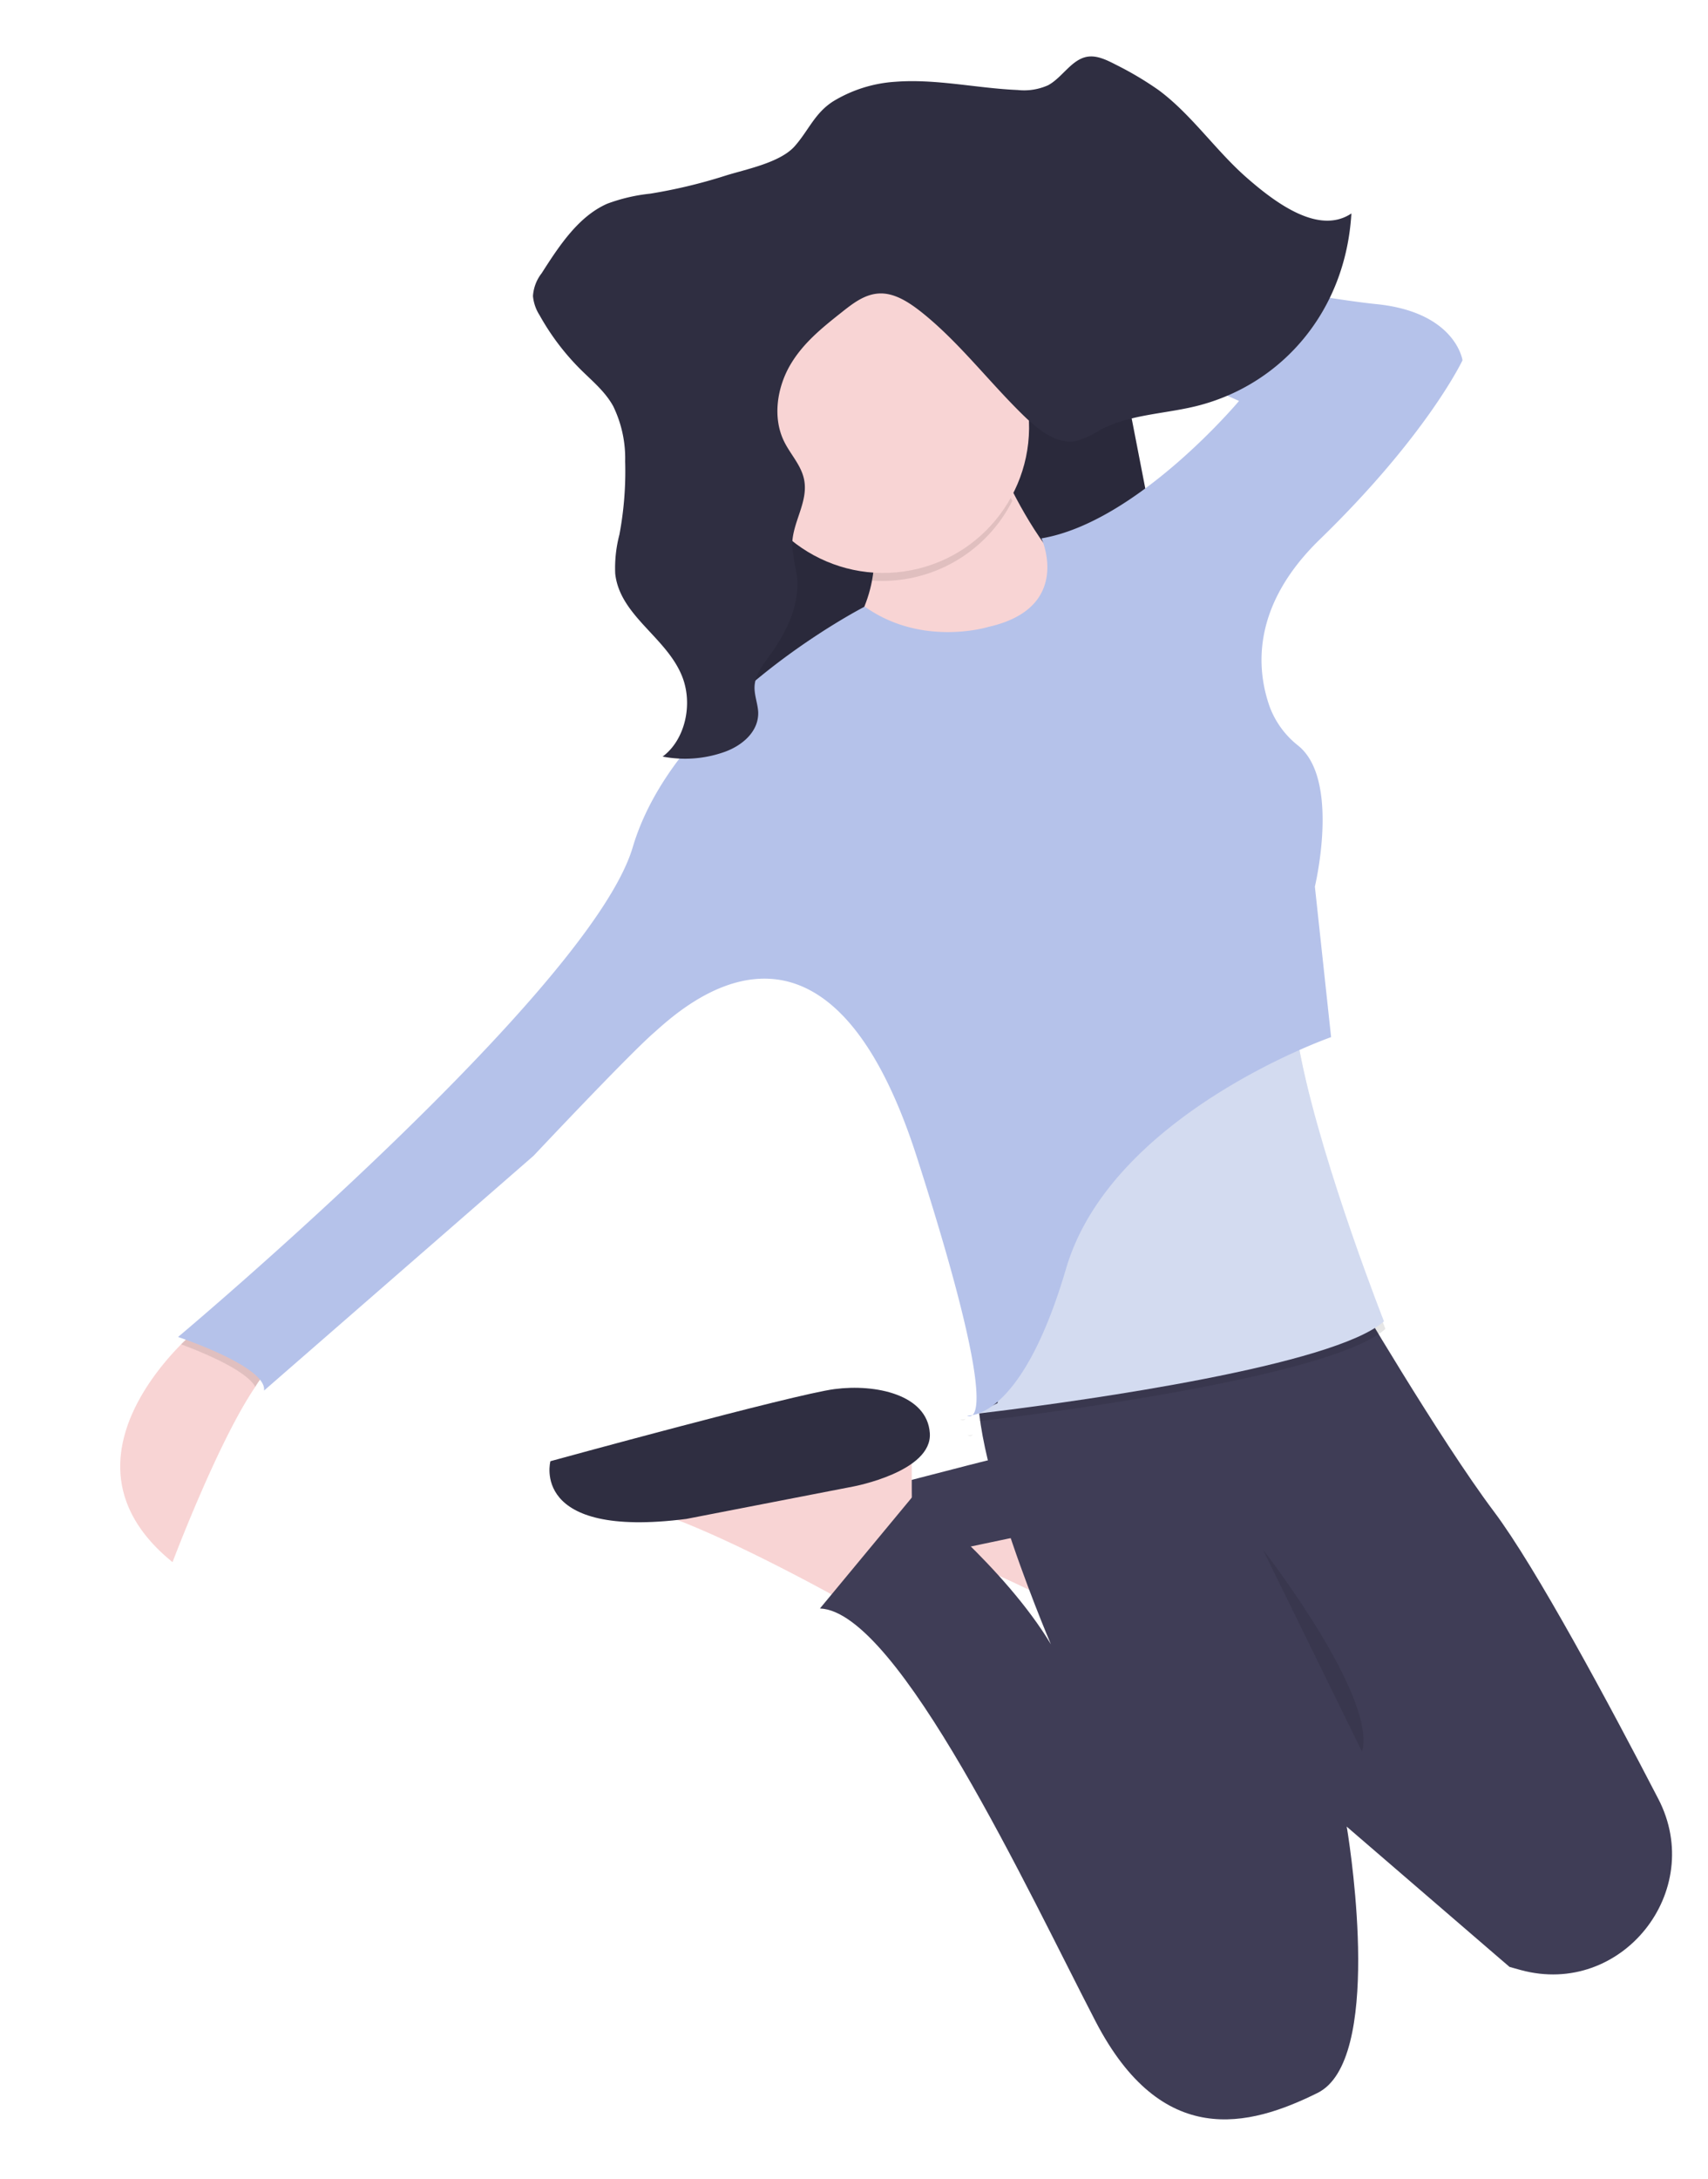 <svg xmlns="http://www.w3.org/2000/svg" xmlns:xlink="http://www.w3.org/1999/xlink" width="248.208" height="316.532" viewBox="0 0 248.208 316.532"><defs><linearGradient id="linear-gradient" x1=".505" x2=".505" y1="1.007" gradientUnits="objectBoundingBox"><stop offset="0" stop-color="gray" stop-opacity=".251"/><stop offset=".54" stop-color="gray" stop-opacity=".122"/><stop offset="1" stop-color="gray" stop-opacity=".102"/></linearGradient></defs><g id="Group_1" data-name="Group 1" transform="translate(-128.759 17.098)"><rect id="Rectangle_77" width="3.785" height="18.307" fill="#3f3d56" data-name="Rectangle 77" rx="1.276" transform="translate(287.945 23.197) rotate(-11)"/><rect id="Rectangle_78" width="4.265" height="31.863" fill="#3f3d56" data-name="Rectangle 78" rx="1.276" transform="translate(294.207 56.13) rotate(-11)"/><rect id="Rectangle_79" width="4.059" height="32.137" fill="#3f3d56" data-name="Rectangle 79" rx="1.276" transform="translate(302.481 98.339) rotate(-11)"/><path id="Path_190" fill="url(#linear-gradient)" d="M0,0A.7.7,0,0,0,.83.107,2.943,2.943,0,0,1,0,0Z" data-name="Path 190" transform="translate(269.32 191.355) rotate(-11)"/><path id="Path_192" fill="#f8d4d4" d="M43.471,0l-.819,4.463L42.02,7.877l-1.15,6.245L29.721,21.927s-1.005-.86-2.663-2.216C22.489,15.948,12.885,8.288,5.834,4.175A23.753,23.753,0,0,0,0,1.487Z" data-name="Path 192" transform="translate(259.796 205.712) rotate(-11)"/><path id="Path_194" fill="#3f3d56" d="M44.318,12.282s13,2.231,13.761-3.32S51.388.41,45.072.037.849,2.268.849,2.268s-6.686,8.918,17.462,10.41Z" data-name="Path 194" transform="translate(249.226 198.636) rotate(-11)"/><rect id="Rectangle_82" width="68.005" height="80.639" fill="#2f2e41" data-name="Rectangle 82" transform="translate(221.269 29.959) rotate(-11)"/><rect id="Rectangle_83" width="68.005" height="80.639" data-name="Rectangle 83" opacity=".1" transform="translate(221.339 30.318) rotate(-11)"/><path id="Path_198" fill="#f8d4d4" d="M25.9,6.7a10.913,10.913,0,0,0-4.142,2.932C14.9,16.42,5.088,32.343,5.088,32.343-7.462,17.39,6.426,5.582,12.345,1.523,13.785.541,14.751,0,14.751,0Z" data-name="Path 198" transform="translate(142.668 179.037) rotate(-11)"/><path id="Path_199" fill="#f8d4d4" d="M36.043,0s3.346,23.41,14.865,28.984S36.043,44.976,36.043,44.976L0,31.588S20.44,24.9,16.35,5.2Z" data-name="Path 199" transform="translate(236.89 52.85) rotate(-11)"/><path id="Path_200" fill="#f8d4d4" d="M43.508,0l-.815,4.448L42.03,7.875l-1.15,6.245-11.149,7.8s-1.005-.853-2.663-2.208C22.5,15.947,12.9,8.286,5.834,4.174A23.6,23.6,0,0,0,0,1.486Z" data-name="Path 200" transform="translate(218.498 199.899) rotate(-11)"/><path id="Path_202" fill="#2f2e41" d="M43.03,14.445S54.7,14.527,55.4,8.96,49.041.408,43.03.035.5,2.439.5,2.439s-5.181,10.515,17.79,12Z" data-name="Path 202" transform="translate(207.79 192.853) rotate(-11)"/><path id="Path_204" fill="#3f3d56" d="M89.962,101.836c-.51-.251-1.021-.51-1.523-.761l-1.371-1.729-17.98-22.8v.4c-.122,3.808-1.416,33.98-11.514,36.767-10.776,2.97-23.775,3.716-29.7-16.35S11.119,33.446,0,30.842L16.54,17.279s10.951,12.809,15.413,25.07c-.167-.761-7.73-36.1-1.523-42.349H84.694s8.377,23.859,14.119,35.678c4.47,9.177,11.179,30.873,15.5,45.555C118.588,95.728,103.563,108.53,89.962,101.836Z" data-name="Path 204" transform="translate(242.03 186.268) rotate(-11)"/><path id="Path_205" d="M60.518,52.029C52.141,56.986,15.366,54.965,3.4,54.161l-3.26-.236c-.35,0,.053-.2.053-.2l.335-3.374L9.449,27.69,57.2,0c-.968,2.917-1.287,7.38-1.211,12.489C56.208,28.908,60.518,52.029,60.518,52.029Z" data-name="Path 205" opacity=".1" transform="translate(260.759 136.409) rotate(-11)"/><path id="Path_206" fill="#d3dbf0" d="M60.916,52.005C52.539,56.963,15.764,54.941,3.8,54.138l-3.26-.229L0,53.863l.594-.152L3.53,52.95,9.843,27.682,57.591,0c-.967,2.917-1.287,7.38-1.211,12.489C56.605,28.893,60.916,52.005,60.916,52.005Z" data-name="Path 206" transform="translate(260.16 135.409) rotate(-11)"/><path id="Path_208" d="M2.406,0,13.555,6.686A10.914,10.914,0,0,0,9.413,9.618C8.484,6.907,2.653,3.122,0,1.508,1.439.541,2.406,0,2.406,0Z" data-name="Path 208" opacity=".1" transform="translate(154.789 176.698) rotate(-11)"/><path id="Path_209" d="M.761.107A.662.662,0,0,1,0,0,2.642,2.642,0,0,0,.761.107Z" data-name="Path 209" opacity=".1" transform="translate(268.311 189.076) rotate(-11)"/><path id="Path_210" fill="#b5c2ea" d="M135.295,56.833s-10.037,1.112-17.1-6.321c0,0-29.7,8.552-39.76,27.872S0,135.614,0,135.614s11.9,6.686,10.776,10.029L55.744,119.63s15.992-11.514,20.432-14.119,28.992-18.581,34.193,24.895,0,38.275,0,38.275,7.433,2.6,18.208-18.208,44.215-25.641,44.215-25.641l1.858-21.917s6.633-14.53,1.523-20.561a12.946,12.946,0,0,1-2.978-6.29c-.845-5.567,0-14.842,11.834-22.549,18.208-11.9,25.268-21.551,25.268-21.551s.373-7.067-10.776-10.41S143.043,0,143.043,0L141.52,6.321l35.77,25.245S159.454,46.035,145.3,45.684C145.3,45.684,147.928,56.46,135.295,56.833Z" data-name="Path 210" transform="translate(128.76 43.985) rotate(-11)"/><path id="Path_211" d="M22.2,9.081A72.58,72.58,0,0,1,20.143,0L.449,5.2A21.591,21.591,0,0,1,0,16.565,21.179,21.179,0,0,0,22.2,9.078Z" data-name="Path 211" opacity=".1" transform="translate(252.344 50.975) rotate(-11)"/><ellipse id="Ellipse_10" cx="21.179" cy="21.179" fill="#f8d4d4" data-name="Ellipse 10" rx="21.179" ry="21.179" transform="translate(232.292 28.197) rotate(-11)"/><path id="Path_213" d="M0,0S12.261,24.156,8.544,31.581" data-name="Path 213" opacity=".1" transform="translate(312.28 207.976) rotate(-11)"/><path id="Path_221" fill="#2f2e41" d="M57.637.16C63.515.83,69.1,3.35,74.886,4.729a8.56,8.56,0,0,0,4.463.167c2.246-.693,4.074-3.046,6.4-2.978,1.434.046,2.7,1.021,3.884,1.957a47.776,47.776,0,0,1,5.331,4.752c3.99,4.333,6.465,10.167,10.105,14.881s8.831,10.242,14,8.08C115.556,45.3,104.585,53.871,92.119,54.724c-4.973.341-10.068-.693-14.881.761a12.894,12.894,0,0,1-3.755.914c-2.772,0-5-2.543-6.732-5.018C62.7,45.563,59.494,38.96,54.932,33.652c-1.523-1.759-3.282-3.427-5.414-3.746s-4.089.7-5.985,1.683c-3.13,1.622-6.328,3.3-8.757,6.092S30.815,44.6,31.82,48.343c.541,2.026,1.775,3.854,1.8,5.97.046,3.381-2.936,5.849-3.526,9.138a34.266,34.266,0,0,0-.145,4.158c-.259,4.506-3.209,8.193-6.282,11.034-1.2,1.1-2.526,2.285-2.879,3.983-.236,1.165,0,2.39-.152,3.572-.449,2.924-3.366,4.409-5.948,4.79a17.157,17.157,0,0,1-8.925-1.058c3.61-1.707,5.834-6.564,5-10.913-1.15-6.032-7.212-10.365-6.691-16.5a19.119,19.119,0,0,1,1.676-5.429A49.745,49.745,0,0,0,8.6,46.8a17.334,17.334,0,0,0-.175-8.2c-.761-2.361-2.353-4.241-3.7-6.237A35.466,35.466,0,0,1,.441,23.578a6.177,6.177,0,0,1-.41-2.909A6,6,0,0,1,1.9,17.661c3.313-3.482,6.854-7.1,11.294-8.1A25.42,25.42,0,0,1,19.6,9.322a75.681,75.681,0,0,0,11.141-.472c3.046-.358,8.193-.312,10.776-2.285,2.406-1.844,3.762-4.158,6.724-5.331A19.8,19.8,0,0,1,57.641.16Z" data-name="Path 221" transform="translate(202.236 5.622) rotate(-11)"/></g></svg>